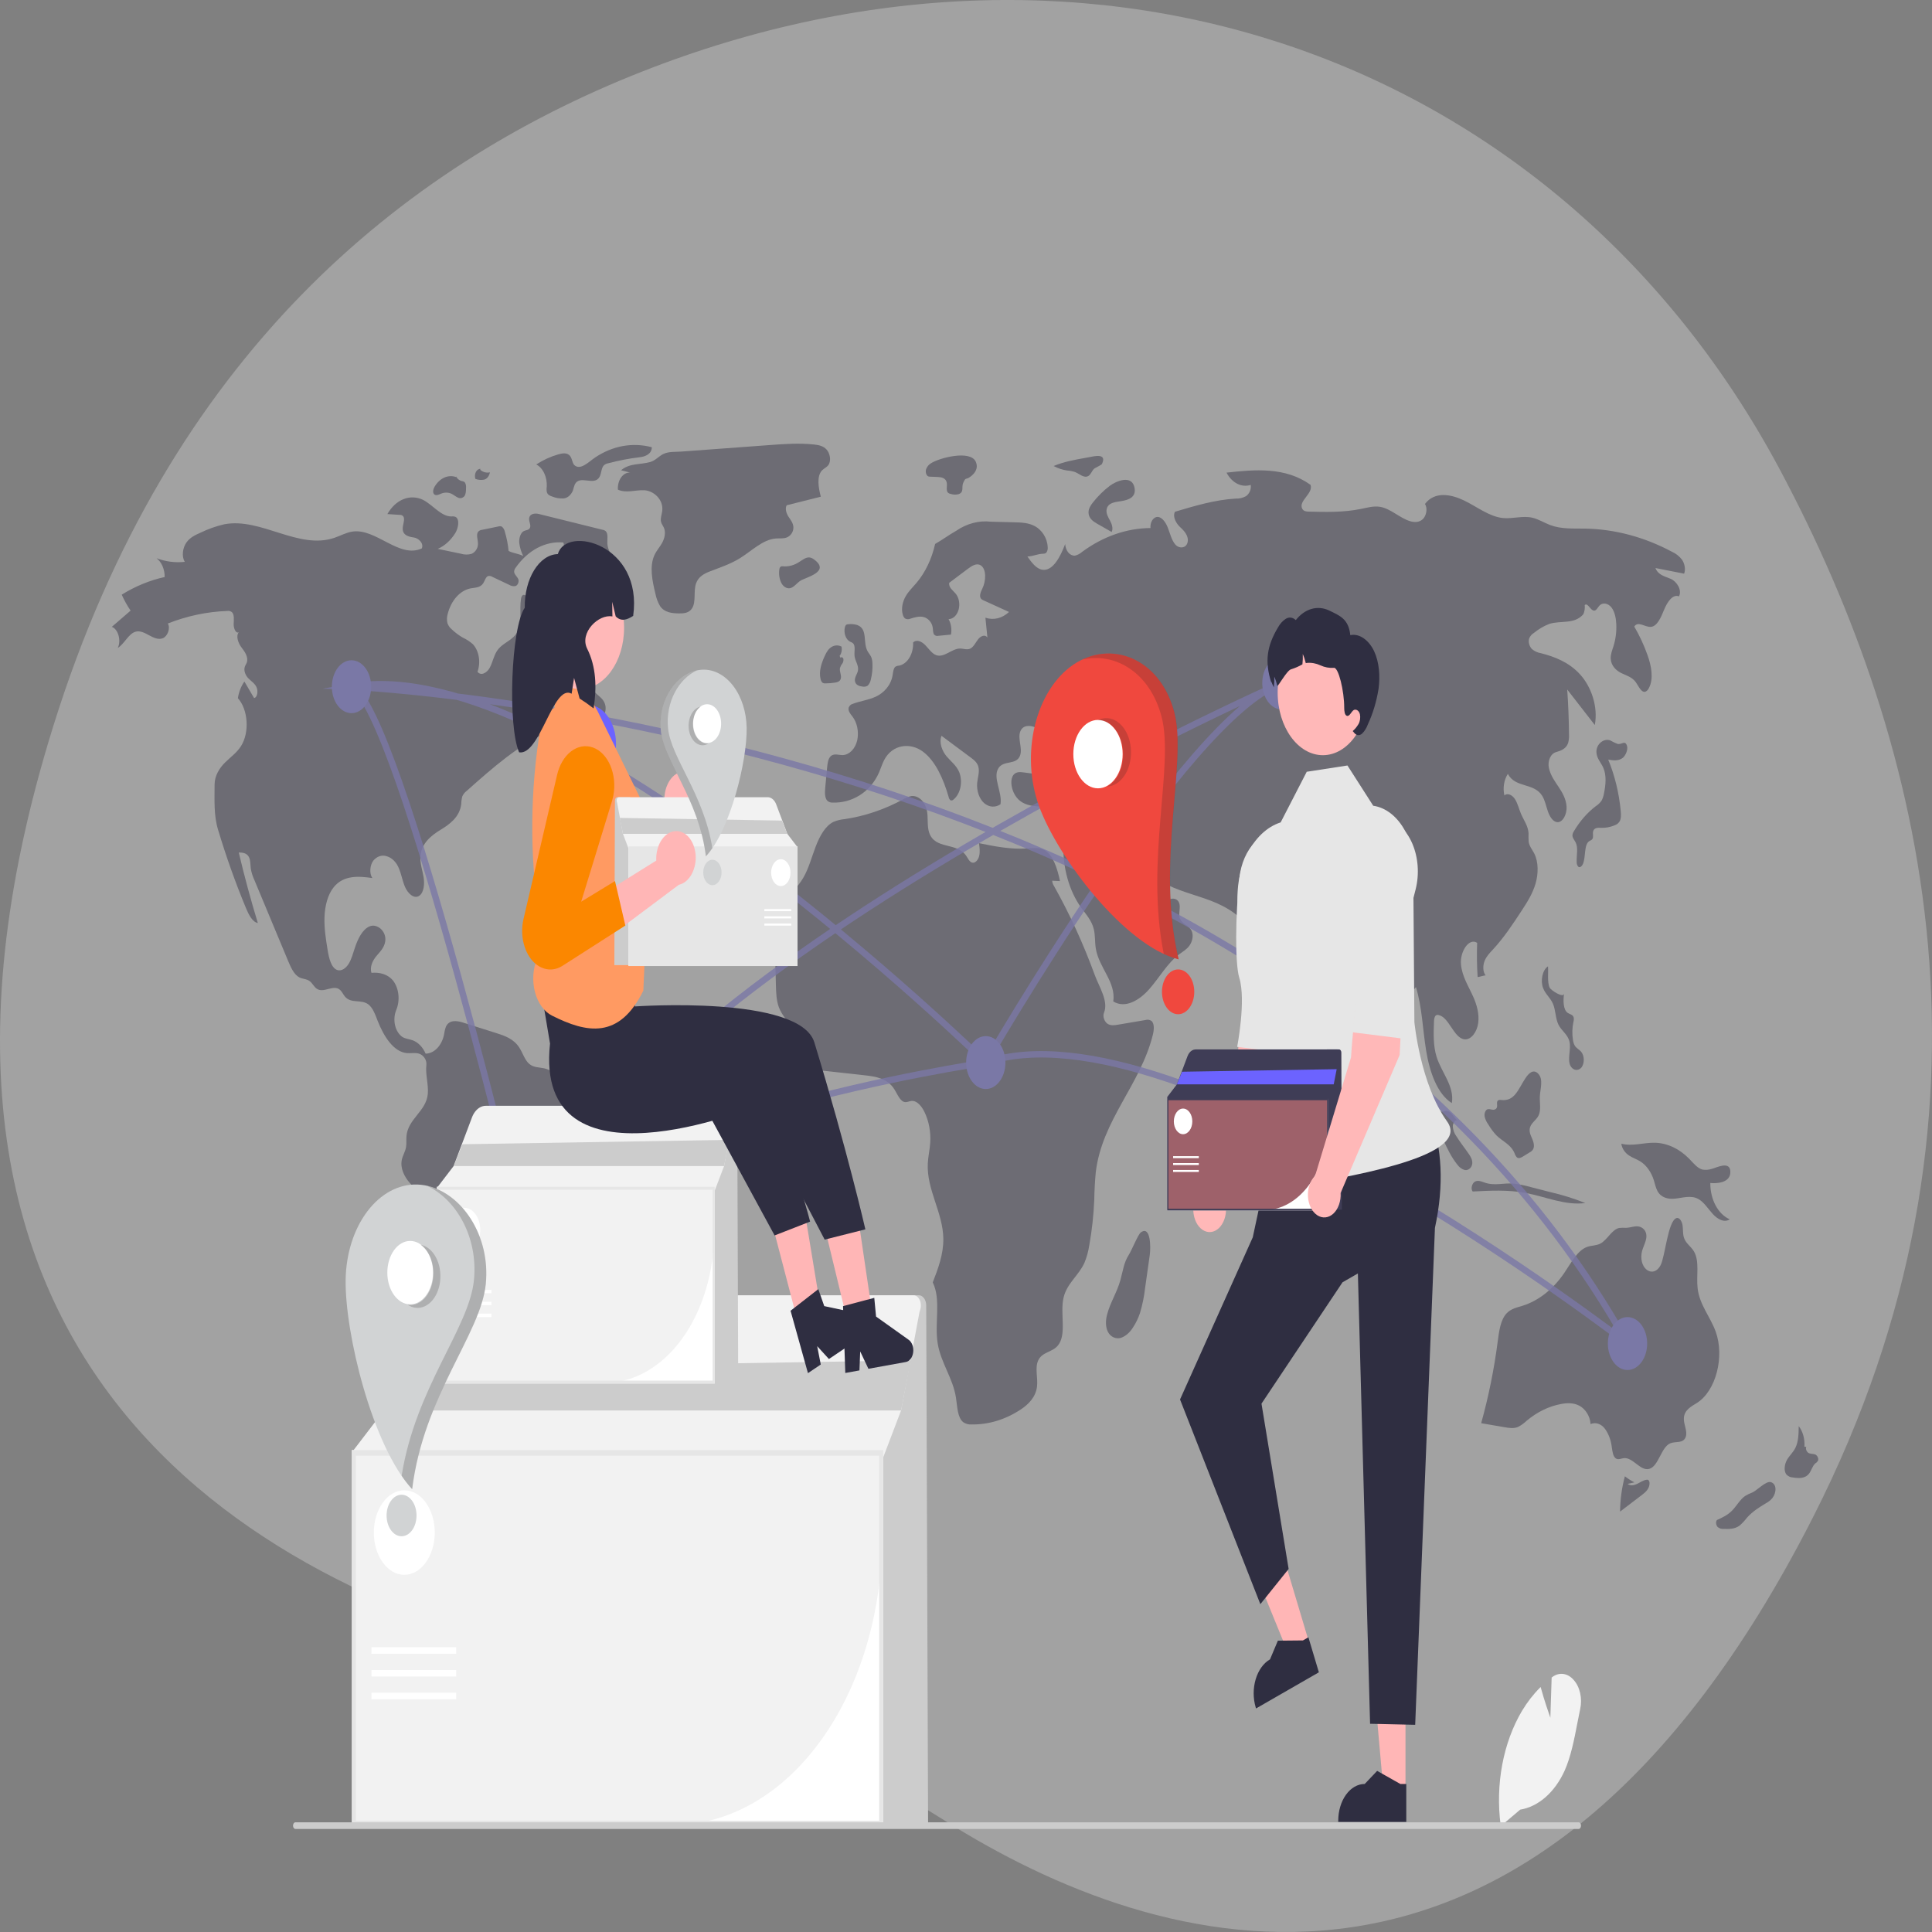 <svg width="600" height="600" viewBox="0 0 600 600" fill="none" xmlns="http://www.w3.org/2000/svg">
<rect x="0" y="0" width="600" height="600" fill="#808080" stroke="none"/>
<g opacity="0.3" clip-path="url(#clip0_89_2)">
<path d="M552.759 145.851C484.66 18.276 340.805 -33.474 199.328 22.262C124.533 51.728 52.417 110.768 16.678 225.087C-47.209 429.446 86.93 494.713 174.642 515.514C217.055 525.572 257.001 542.468 293.504 565.472C359.176 606.858 475.42 643.531 563.075 471.139C626.608 346.189 598.12 230.829 552.759 145.851Z" fill="#F2F2F2"/>
<path d="M157.945 171.092C157.755 169.064 157.37 167.079 156.799 165.185C156.727 164.826 156.599 164.493 156.425 164.204C156.251 163.916 156.035 163.68 155.79 163.51C155.461 163.396 155.118 163.39 154.788 163.495L149.644 164.555C149.213 164.581 148.801 164.797 148.47 165.169C147.8 166.117 148.46 167.645 148.439 168.953C148.416 170.425 147.445 171.619 146.392 172.015C145.317 172.307 144.208 172.289 143.139 171.96L135.946 170.456C138.064 169.545 139.95 167.851 141.387 165.567C142.334 164.057 142.837 161.239 141.469 160.524C141.063 160.374 140.639 160.328 140.22 160.389C136.961 160.423 134.397 156.76 131.346 155.218C129.394 154.294 127.274 154.225 125.291 155.021C123.307 155.817 121.562 157.437 120.304 159.649L124.135 159.898C124.496 159.871 124.853 160 125.156 160.264C125.996 161.193 124.952 162.977 125.07 164.432C125.224 166.321 127.087 166.725 128.492 166.916C129.897 167.107 131.679 168.644 131.003 170.313C123.942 173.587 116.757 163.912 109.342 165.103C107.465 165.405 105.693 166.397 103.86 167.021C92.666 170.834 81.094 160.661 69.659 162.816C67.117 163.399 64.619 164.286 62.194 165.466C60.637 166.154 59.014 166.898 57.883 168.493C56.752 170.089 56.322 172.817 57.393 174.486C54.441 174.813 51.468 174.433 48.614 173.362C49.386 173.94 50.028 174.786 50.473 175.813C50.918 176.84 51.149 178.009 51.143 179.198C46.533 180.21 42.045 182.052 37.799 184.675C38.592 186.449 39.517 188.109 40.561 189.628L34.725 194.676C36.696 195.345 37.716 198.965 36.569 201.226C38.614 200.001 39.881 196.833 42.067 196.191C43.5 195.77 44.957 196.559 46.316 197.3C47.675 198.041 49.168 198.76 50.575 198.204C51.981 197.647 53.019 195.192 52.125 193.628C58.137 191.266 64.351 189.959 70.612 189.739C71.095 189.658 71.585 189.783 72.012 190.097C72.827 190.858 72.612 192.502 72.569 193.836C72.525 195.171 73.297 196.924 74.183 196.323C73.141 197.539 74.031 199.829 75.031 201.108C76.031 202.387 77.236 204.152 76.624 205.816C76.464 206.251 76.193 206.598 76.039 207.036C75.586 208.33 76.306 209.838 77.156 210.697C78.005 211.556 79.046 212.156 79.636 213.346C80.226 214.535 79.958 216.617 78.903 216.783L75.903 211.656C74.878 213.087 74.176 214.879 73.877 216.826C77.058 220.326 77.536 227.452 74.873 231.664C73.512 233.816 71.577 235.124 69.888 236.803C68.199 238.482 66.636 240.872 66.64 243.699C66.648 248.582 66.351 253.119 67.71 257.646C70.217 265.994 73.111 274.122 76.375 281.981C77.232 284.045 78.34 286.307 80.076 286.663C77.882 279.471 75.906 272.167 74.15 264.751C75.294 264.757 76.616 264.879 77.286 266.127C77.842 267.16 77.722 268.565 77.895 269.819C78.114 271.034 78.48 272.192 78.978 273.247L89.457 298.377C90.326 300.46 91.322 302.697 92.983 303.54C94.044 304.08 95.272 303.978 96.249 304.755C97.015 305.363 97.531 306.444 98.312 307.017C100.519 308.638 103.589 305.529 105.652 307.465C106.242 308.018 106.617 308.897 107.16 309.531C109.066 311.752 112.191 310.266 114.39 311.923C115.808 312.991 116.543 315.127 117.299 317.063C119.193 321.911 122.257 326.661 126.316 327.047C127.591 327.168 128.893 326.843 130.139 327.224C131.386 327.606 132.612 329.07 132.412 330.77C132.069 333.683 133.139 336.874 132.851 339.798C132.328 345.125 126.716 347.466 126.234 352.8C126.128 353.968 126.293 355.174 126.087 356.317C125.834 357.718 125.052 358.859 124.774 360.251C124.248 362.89 125.652 365.517 127.195 367.292C128.738 369.068 130.579 370.599 131.422 373.084C132.314 375.711 131.876 378.774 132.166 381.636C132.799 387.884 136.807 392.515 140.932 395.502C142.189 396.411 143.538 397.292 144.352 398.871C145.413 400.931 145.308 403.647 145.662 406.108C146.531 412.137 150.3 417.104 150.407 423.244C150.483 427.607 148.682 431.566 147.605 435.683C146.596 439.628 146.231 443.819 146.535 447.971C146.839 452.123 147.804 456.138 149.365 459.743C150.17 461.573 151.133 463.298 151.703 465.283C152.719 468.823 152.389 472.848 153.326 476.428C154.565 481.162 157.97 485.071 157.644 490.071C159.189 494.391 162.602 496.515 166.034 497.801L172.185 500.106C173.363 500.547 174.593 500.992 175.793 500.672C176.992 500.353 178.136 499.012 178.105 497.367C175.089 496.451 171.976 495.477 169.49 493.003C167.003 490.529 165.3 486.122 166.244 482.158C166.681 480.32 167.612 478.197 166.727 476.678C166.22 475.809 165.294 475.582 164.722 474.788C163.831 473.551 164.137 471.472 164.778 469.979C165.419 468.487 166.345 467.153 166.603 465.465C166.734 464.521 166.647 463.545 166.354 462.669C166.06 461.793 165.575 461.059 164.964 460.565C166.104 459.985 167.141 459.089 168.008 457.935C168.808 456.704 169.178 454.806 168.549 453.407C170.419 453.727 172.627 453.883 173.854 451.957C174.835 450.419 174.767 448.12 174.38 446.161C173.993 444.203 173.338 442.3 173.318 440.274C177.632 440.549 181.956 440.352 186.246 439.684C185.626 436.871 184.216 434.494 182.315 433.056C184.259 432.614 186.029 429.482 186.643 426.961C187.257 424.439 187.1 421.693 186.721 419.09C186.575 418.419 186.555 417.711 186.663 417.028C186.881 416.089 187.566 415.516 188.2 415.026L197.845 407.568C198.421 407.18 198.943 406.662 199.388 406.036C200.398 404.438 200.249 402.025 199.731 400.046C199.214 398.066 198.385 396.204 198.186 394.123C197.59 387.898 202.539 383.431 204.21 377.572C204.865 375.272 204.999 372.772 205.126 370.315C205.262 367.676 205.272 364.61 203.767 362.91C202.324 361.279 200.07 361.643 198.56 360.127C197.176 358.736 196.698 356.036 195.186 354.913C193.813 353.893 192.091 354.542 190.563 354.062C187.874 353.218 186.182 349.045 183.435 348.659C181.886 348.441 180.132 349.461 178.862 348.246C177.743 347.175 177.698 345.023 177.485 343.198C177.111 340.36 176.101 337.744 174.59 335.703C173.079 333.662 171.139 332.294 169.033 331.782C167.435 331.437 165.696 331.568 164.337 330.386C162.96 329.189 162.329 326.948 161.248 325.291C159.506 322.619 156.761 321.67 154.191 320.856L143.734 317.547C141.878 316.959 139.485 316.648 138.489 318.837C138.194 319.67 137.985 320.554 137.869 321.464C137.495 323.11 136.744 324.553 135.723 325.588C134.702 326.623 133.463 327.195 132.186 327.223C131.309 325.21 129.889 323.731 128.223 323.094C127.162 322.697 126.027 322.652 125.016 322.067C124.465 321.705 123.975 321.196 123.576 320.57C123.176 319.944 122.876 319.215 122.693 318.428C122.51 317.641 122.448 316.811 122.512 315.991C122.575 315.17 122.762 314.375 123.062 313.655C123.665 312.21 123.897 310.538 123.724 308.898C123.551 307.257 122.982 305.738 122.104 304.576C120.325 302.427 117.753 301.908 115.369 302.123C114.744 300.288 115.788 298.219 116.914 296.885C118.039 295.552 119.405 294.242 119.65 292.251C120.036 289.119 117.068 286.741 114.814 287.675C112.561 288.608 111.122 291.555 110.172 294.46C109.626 296.126 109.162 297.881 108.302 299.287C107.441 300.692 106.056 301.698 104.745 301.247C102.889 300.609 102.173 297.641 101.762 295.122C101.211 291.744 100.657 288.318 100.772 284.862C100.888 281.406 101.753 277.858 103.646 275.518C106.731 271.706 111.462 272.08 115.625 272.688C114.642 271.196 114.885 268.682 115.937 267.278C116.493 266.613 117.16 266.141 117.882 265.903C118.603 265.664 119.357 265.666 120.078 265.908C121.333 266.26 122.463 267.169 123.286 268.49C124.469 270.432 124.806 273.054 125.7 275.258C126.594 277.462 128.605 279.341 130.25 278.159C131.672 277.138 131.897 274.484 131.543 272.368C131.19 270.252 130.438 268.194 130.567 266.032C130.811 261.906 133.988 259.423 136.791 257.724C139.594 256.025 142.804 253.74 143.248 249.644C143.264 248.842 143.376 248.049 143.581 247.296C143.892 246.631 144.324 246.084 144.836 245.707C153.018 238.428 161.335 231.06 170.686 227.083C171.173 226.876 171.23 227.106 171.726 226.944C172.42 226.404 171.96 224.91 171.294 224.308C170.629 223.707 169.74 223.245 169.571 222.191C169.447 221.415 169.786 220.654 169.875 219.87C170.091 217.943 168.379 216.163 167.049 216.934C166.298 215.595 167.784 214.038 168.986 213.593C172.595 212.256 176.299 211.441 180.037 211.163C180.468 211.07 180.91 211.172 181.294 211.451C181.922 212.036 181.842 213.379 181.397 214.214C180.952 215.05 180.26 215.574 179.705 216.281C179.1 217.076 178.668 218.079 178.457 219.181C178.245 220.283 178.263 221.442 178.508 222.532C180.459 223.868 182.58 225.243 184.741 224.773C186.902 224.302 188.82 221.034 187.804 218.423C186.858 215.992 184.017 215.444 183.529 212.78C182.957 209.66 186.237 206.886 185.498 203.831C185.174 202.492 184.183 201.705 183.423 200.739C182.526 199.554 181.915 198.031 181.671 196.371C181.428 194.711 181.563 192.99 182.059 191.435C180.821 191.728 179.549 191.618 178.349 191.112C177.149 190.607 176.057 189.721 175.164 188.53C173.514 186.289 172.198 182.754 169.856 182.854C167.707 182.946 165.856 186.322 163.846 185.292C163.352 185.039 162.83 184.523 162.351 184.825C162.194 184.963 162.062 185.146 161.966 185.362C161.869 185.578 161.81 185.82 161.794 186.071C161.283 189.359 162.161 193.104 160.831 195.945C159.382 199.036 156.033 199.464 154.277 202.252C153.324 203.765 152.955 205.804 152.079 207.399C151.203 208.994 149.343 210.009 148.292 208.619C148.809 207.189 148.95 205.565 148.692 204.013C148.435 202.461 147.794 201.073 146.874 200.075C145.898 199.218 144.846 198.529 143.743 198.024C142.51 197.321 141.337 196.441 140.244 195.399C139.697 194.955 139.252 194.314 138.96 193.549C138.728 192.591 138.76 191.553 139.048 190.623C139.581 188.566 140.521 186.743 141.767 185.353C143.014 183.962 144.518 183.056 146.119 182.733C147.519 182.476 149.148 182.567 150.074 181.131C150.564 180.371 150.821 179.222 151.533 178.914C151.988 178.791 152.46 178.869 152.88 179.137L158.104 181.613C158.687 181.967 159.329 182.11 159.965 182.027C160.281 181.97 160.569 181.754 160.771 181.423C160.974 181.092 161.076 180.67 161.056 180.242C160.89 179.074 159.554 178.514 159.676 177.335C159.744 176.954 159.896 176.609 160.113 176.346C161.999 173.644 164.305 171.537 166.866 170.176C169.427 168.814 172.18 168.232 174.928 168.47C175.587 169.928 174.544 171.655 173.676 172.899C172.809 174.144 172.111 176.368 173.161 177.326C173.591 177.621 174.069 177.766 174.552 177.748C175.838 177.982 177.088 178.493 178.254 179.26C180.06 180.317 181.831 181.475 183.567 182.731C183.413 181.19 183.267 179.567 183.701 178.126C184.135 176.685 185.368 175.555 186.445 176.116C187.483 176.657 188.015 178.507 189.121 178.677C190.596 178.903 191.178 175.969 190.562 174.151C189.946 172.332 188.726 170.809 188.624 168.815C188.555 167.47 188.936 165.801 188.137 164.987C187.853 164.742 187.531 164.59 187.196 164.542L167.265 159.605C166.082 159.312 164.372 159.536 164.319 161.155C164.29 162.058 164.889 162.952 164.624 163.783C164.341 164.669 163.41 164.588 162.732 164.902C161.68 165.388 161.152 167.07 161.253 168.561C161.438 170.043 161.864 171.452 162.501 172.686C161.205 171.956 159.242 171.822 157.945 171.092Z" fill="#3F3D56"/>
<path d="M142.043 148.315C140.786 147.755 139.431 147.729 138.163 148.24C136.895 148.752 135.774 149.776 134.953 151.173C134.625 151.755 134.349 152.557 134.624 153.187C135.018 154.09 136.022 153.733 136.761 153.41C137.849 152.887 139.033 152.849 140.138 153.302C140.832 153.623 141.454 154.19 142.152 154.499C142.492 154.691 142.864 154.754 143.228 154.682C143.592 154.611 143.935 154.407 144.22 154.093C144.699 153.435 144.729 152.413 144.73 151.492C144.763 151.184 144.745 150.869 144.676 150.572C144.608 150.274 144.491 150.001 144.334 149.773C144.055 149.555 143.741 149.43 143.418 149.408C142.696 149.228 142.044 148.715 141.573 147.956" fill="#3F3D56"/>
<path d="M149.229 145.621C148.948 145.601 148.667 145.678 148.415 145.845C148.162 146.013 147.946 146.265 147.786 146.578C147.627 146.89 147.53 147.253 147.505 147.63C147.479 148.008 147.527 148.388 147.642 148.734C148.506 149.051 149.408 149.13 150.296 148.967C150.738 148.875 151.15 148.608 151.48 148.2C151.81 147.793 152.043 147.263 152.15 146.678C151.106 146.934 150.028 146.657 149.127 145.901" fill="#3F3D56"/>
<path d="M173.341 141.122C170.99 141.795 168.706 142.84 166.537 144.234C167.56 144.763 168.429 145.72 169.017 146.965C169.604 148.209 169.88 149.675 169.802 151.146C169.71 151.711 169.721 152.297 169.833 152.855C170.083 153.671 170.807 153.977 171.443 154.186C172.587 154.654 173.781 154.86 174.976 154.793C175.573 154.751 176.154 154.509 176.664 154.089C177.175 153.669 177.599 153.084 177.9 152.387C178.073 151.726 178.276 151.08 178.508 150.452C180.034 147.324 184.566 151.107 186.205 148.083C186.782 147.018 186.729 145.415 187.481 144.571C187.87 144.203 188.321 143.971 188.794 143.896C192.088 143.015 195.416 142.377 198.762 141.985C200.348 141.799 202.414 141.033 202.428 138.89C196.456 137.311 190.263 138.433 184.814 142.08C182.85 143.404 180.253 146.189 178.362 144.434C177.654 143.777 177.689 142.007 176.714 141.268C175.718 140.513 174.399 140.82 173.341 141.122Z" fill="#3F3D56"/>
<path d="M192.871 146.039L195.674 146.764C195.158 146.734 194.643 146.851 194.164 147.11C193.684 147.368 193.251 147.761 192.893 148.263C192.536 148.764 192.261 149.363 192.089 150.018C191.917 150.674 191.85 151.371 191.894 152.064C194.519 153.245 197.381 152.096 200.147 152.253C202.912 152.41 206.13 155.069 205.658 158.741C205.515 159.851 205.038 160.961 205.286 162.037C205.46 162.791 205.954 163.326 206.233 164.021C206.814 165.469 206.349 167.3 205.616 168.616C204.882 169.932 203.895 170.982 203.251 172.38C201.649 175.859 202.559 180.355 203.514 184.241C203.79 185.709 204.299 187.079 205.007 188.256C206.421 190.28 208.725 190.456 210.789 190.497C212.291 190.527 214.012 190.427 214.962 188.86C216.202 186.815 215.334 183.623 216.151 181.223C216.892 179.042 218.782 178.107 220.493 177.444C223.629 176.228 226.824 175.195 229.789 173.36C233.47 171.08 236.91 167.528 240.956 167.234C242.091 167.152 243.255 167.332 244.348 166.914C245.441 166.495 246.48 165.222 246.397 163.696C246.326 162.392 245.507 161.434 244.866 160.451C244.226 159.468 243.723 157.957 244.312 156.916L254.917 154.25C254.165 151.492 253.579 147.859 255.307 146.064C255.93 145.416 256.765 145.157 257.295 144.374C258.2 143.04 257.745 140.741 256.701 139.606C255.657 138.471 254.245 138.207 252.908 138.057C248.258 137.538 243.581 137.881 238.922 138.225C229.814 138.897 220.707 139.569 211.599 140.241C209.766 140.376 207.649 140.17 205.968 141.012C204.544 141.725 203.532 143.033 201.904 143.493C198.898 144.342 195.591 143.768 192.871 146.039Z" fill="#3F3D56"/>
<path d="M243.092 175.871C242.807 175.81 242.515 175.899 242.276 176.12C242.119 176.353 242.025 176.652 242.011 176.967C241.83 178.356 242.045 179.786 242.614 180.971C242.904 181.552 243.304 182.018 243.773 182.321C244.242 182.623 244.762 182.751 245.28 182.692C246.543 182.475 247.473 181.025 248.633 180.318C250.422 179.228 258.018 177.53 252.763 173.708C250.953 172.391 249.782 173.554 248.355 174.421C246.731 175.54 244.912 176.041 243.092 175.871Z" fill="#3F3D56"/>
<path d="M289.114 143.882C288.501 144.219 287.988 144.821 287.655 145.592C287.501 145.984 287.466 146.44 287.555 146.867C287.645 147.293 287.852 147.656 288.135 147.882C288.365 147.994 288.608 148.046 288.851 148.035L291.346 148.135C292.406 148.178 293.73 148.482 294.014 149.857C294.226 150.878 293.752 152.189 294.324 152.919C294.569 153.175 294.863 153.329 295.172 153.365C295.994 153.649 296.852 153.686 297.686 153.474C299.501 152.818 298.547 151.327 299.119 149.999C299.994 147.967 299.842 149.197 301.383 148.032C302.522 147.172 303.993 145.612 303.043 143.42C301.39 139.608 291.552 142.244 289.114 143.882Z" fill="#3F3D56"/>
<path d="M338.354 141.965L336.905 142.226C333.638 142.813 330.353 143.405 327.207 144.725C328.569 145.45 329.998 145.922 331.454 146.128C332.256 146.181 333.052 146.334 333.833 146.584C335.223 147.141 336.623 148.579 337.966 147.842C338.798 147.385 339.07 146.218 339.759 145.6C340.236 145.173 342.041 144.482 342.243 144.051C343.875 140.567 339.608 141.74 338.354 141.965Z" fill="#3F3D56"/>
<path d="M344.715 150.829C342.78 152.285 340.984 154.055 339.369 156.099C338.688 156.961 337.993 158.032 338.055 159.287C338.137 160.955 339.456 161.922 340.6 162.574L345.231 165.213C345.792 164.147 345.278 162.676 344.698 161.628C344.117 160.581 343.427 159.369 343.683 158.108C343.976 156.669 345.279 156.179 346.372 155.931C348.152 155.528 352.954 155.56 352.377 151.698C351.697 147.147 346.501 149.484 344.715 150.829Z" fill="#3F3D56"/>
<path d="M343.784 408.36C343.343 410.078 343.301 412.102 344.063 413.602C344.919 415.286 346.632 415.913 348.113 415.486C349.589 414.958 350.904 413.819 351.873 412.231C352.76 410.901 353.49 409.395 354.036 407.766C354.799 405.228 355.337 402.578 355.639 399.87L357.077 389.707C357.398 387.435 357.386 380.472 354.285 382.74C353.438 383.36 351.476 388.254 350.589 389.642C348.989 392.143 348.777 394.57 347.934 397.6C346.879 401.395 344.759 404.558 343.784 408.36Z" fill="#3F3D56"/>
<path d="M507.567 460.368C506.553 459.835 505.568 459.204 504.621 458.48C503.671 461.995 503.166 465.7 503.127 469.44L510.07 464.15C511.115 463.355 512.299 462.249 512.276 460.634C512.286 460.434 512.255 460.235 512.187 460.057C512.12 459.879 512.018 459.729 511.892 459.622C511.738 459.539 511.57 459.512 511.405 459.545C510.376 459.661 509.437 460.343 508.466 460.817C507.495 461.291 506.359 461.542 505.468 460.838" fill="#3F3D56"/>
<path d="M544.194 463.509C543.432 463.788 542.688 464.148 541.968 464.584C540.374 465.676 539.29 467.749 537.857 469.186C536.485 470.562 534.833 471.317 533.211 472.052C532.734 472.619 532.953 473.762 533.471 474.261C534.028 474.687 534.666 474.881 535.305 474.816C536.99 474.866 538.764 474.888 540.24 473.793C541.071 473.067 541.849 472.235 542.563 471.31C544.288 469.372 546.36 468.094 548.411 466.858C549.157 466.479 549.848 465.923 550.449 465.217C551.738 463.508 551.828 460.871 549.97 460.29C548.469 459.819 545.624 462.886 544.194 463.509Z" fill="#3F3D56"/>
<path d="M560.378 449.277C560.462 448.1 560.346 446.914 560.039 445.807C559.732 444.701 559.242 443.702 558.606 442.887C558.587 445.241 558.534 447.747 557.551 449.693C556.851 451.08 555.752 452.016 554.985 453.337C554.218 454.658 553.877 456.751 554.777 457.91C555.352 458.499 556.053 458.824 556.776 458.837C558.568 459.121 560.642 459.279 561.899 457.536C562.585 456.585 562.918 455.176 563.755 454.477C564.067 454.301 564.345 454.033 564.569 453.692C564.915 452.953 564.366 451.979 563.748 451.712C563.13 451.446 562.449 451.571 561.828 451.318C561.208 451.065 560.638 450.125 560.956 449.364" fill="#3F3D56"/>
<path d="M531.615 363.002C530.675 363.309 529.701 363.387 528.741 363.23C527.146 362.835 525.904 361.216 524.616 359.889C521.555 356.751 517.833 355 513.986 354.889C510.487 354.8 506.955 356.077 503.518 355.186C503.742 356.867 504.811 358.129 505.951 358.878C507.092 359.628 508.35 360.005 509.496 360.739C511.331 361.927 512.786 363.965 513.595 366.481C513.964 367.641 514.197 368.903 514.756 369.915C515.898 371.985 518.064 372.439 519.975 372.27C522.467 372.05 525.07 371.085 527.388 372.335C529.162 373.291 530.431 375.381 531.912 377.005C533.393 378.63 535.479 379.836 537.179 378.664C535.413 377.894 533.875 376.384 532.792 374.355C531.708 372.326 531.134 369.884 531.154 367.385C532.822 367.591 537.626 367.511 537.367 363.696C537.148 360.463 533.047 362.653 531.615 363.002Z" fill="#3F3D56"/>
<path d="M509.798 389.307C510.095 387.12 511.714 385.19 511.21 383.073C510.861 381.61 509.6 380.887 508.459 380.851C507.318 380.815 506.196 381.273 505.055 381.316C504.312 381.263 503.568 381.277 502.826 381.359C500.561 381.86 499.165 385.057 497.03 386.193C495.732 386.884 494.273 386.752 492.923 387.23C489.858 388.315 487.919 392.213 485.777 395.357C482.315 400.413 477.806 403.954 472.833 405.52C471.09 406.063 469.217 406.41 467.832 407.934C465.998 409.951 465.546 413.41 465.138 416.551C464.011 425.226 462.288 433.741 459.991 441.987L467.268 443.238C468.652 443.476 470.085 443.709 471.419 443.157C472.387 442.665 473.305 442.007 474.148 441.199C477.389 438.49 481.017 436.728 484.796 436.025C486.701 435.673 488.699 435.609 490.488 436.562C492.276 437.516 493.81 439.678 493.96 442.26C494.733 441.936 495.558 441.901 496.345 442.159C497.132 442.416 497.852 442.957 498.428 443.723C499.568 445.286 500.314 447.291 500.562 449.456C500.753 450.796 500.945 452.402 501.869 452.965C502.623 453.423 503.487 452.929 504.312 452.84C507.109 452.539 509.431 456.931 512.181 456.175C515.13 455.364 515.854 449.417 518.731 448.226C520.384 447.542 522.702 448.374 523.493 446.305C524.191 444.481 522.799 442.376 522.943 440.333C523.119 437.819 525.323 436.751 527.021 435.678C532.878 431.979 535.657 421.368 532.819 413.542C531.137 408.905 527.829 405.255 527.218 400.161C526.748 396.242 527.896 391.672 526.04 388.587C525.095 387.017 523.497 386.151 522.935 384.279C522.581 383.1 522.723 381.763 522.533 380.518C522.343 379.272 521.536 377.97 520.623 378.293C517.971 379.23 517.125 390.255 515.706 392.934C513.548 397.006 509.119 394.324 509.798 389.307Z" fill="#3F3D56"/>
<path d="M460.796 367.167C459.89 366.825 458.901 366.489 458.032 366.977C457.164 367.466 456.657 369.182 457.354 370.033C462.805 369.747 468.289 369.464 473.693 370.46C479.919 371.608 486.081 374.452 492.335 373.615C488.763 372.197 485.131 371.062 481.46 370.218L475.338 368.644C473.695 368.18 472.036 367.835 470.366 367.609C466.873 367.221 464.23 368.464 460.796 367.167Z" fill="#3F3D56"/>
<path d="M466.253 341.611C465.8 341.56 465.24 341.517 465.006 342.04C464.782 342.541 465.038 343.202 464.918 343.763C464.753 344.53 464.008 344.726 463.42 344.621C462.833 344.517 462.197 344.267 461.677 344.648C461.412 344.891 461.214 345.243 461.111 345.65C461.008 346.057 461.006 346.499 461.105 346.908C461.318 347.721 461.662 348.459 462.113 349.071C462.883 350.377 463.76 351.562 464.728 352.602C466.601 354.464 469.139 355.361 470.319 358.063C470.485 358.587 470.741 359.05 471.066 359.416C471.632 359.899 472.371 359.532 472.98 359.156L475.118 357.841C475.503 357.655 475.847 357.34 476.117 356.926C476.606 356.034 476.306 354.766 475.896 353.805C475.486 352.844 474.961 351.849 475.049 350.747C475.206 348.783 477.082 348.031 477.854 346.35C478.632 344.656 478.125 342.473 478.215 340.485C478.32 338.16 479.405 335.135 477.659 333.398C476.175 331.922 474.757 333.286 473.692 334.916C471.445 338.353 470.383 342.076 466.253 341.611Z" fill="#3F3D56"/>
<path d="M479.229 306.872C479.958 308.753 481.48 309.875 482.276 311.707C483.138 313.693 483.04 316.259 483.976 318.184C484.936 320.159 486.868 321.207 487.407 323.453C487.994 325.905 486.661 328.886 487.724 331.028C487.922 331.379 488.172 331.67 488.458 331.883C488.745 332.096 489.061 332.227 489.386 332.267C489.712 332.308 490.04 332.256 490.351 332.117C490.661 331.977 490.946 331.753 491.189 331.457C491.637 330.8 491.877 329.933 491.857 329.041C491.838 328.15 491.56 327.303 491.084 326.683C490.454 325.91 489.55 325.577 489.025 324.674C488.751 324.153 488.569 323.555 488.491 322.926C488.205 321.11 488.251 319.228 488.625 317.441C488.766 316.988 488.801 316.488 488.728 316.007C488.491 315.081 487.56 315.015 486.906 314.585C485.422 313.61 485.458 310.789 485.717 308.593C485.544 310.055 481.675 307.568 481.27 306.74C480.465 305.094 480.903 301.92 480.744 300.102C479.006 301.229 478.336 304.571 479.229 306.872Z" fill="#3F3D56"/>
<path d="M440.25 335.816C439.536 334.74 438.46 333.614 437.503 334.263C436.772 334.758 436.571 336.119 436.858 337.15C437.206 338.152 437.743 339.014 438.415 339.651C440.411 341.866 442.559 343.865 444.3 346.44C447.414 351.049 449.065 357.267 452.452 361.512C453.133 362.497 454.035 363.153 455.019 363.383C456.006 363.506 457.114 362.656 457.228 361.33C457.321 360.238 456.756 359.261 456.203 358.451C454.887 356.524 453.447 354.751 452.204 352.737C451.631 351.964 451.27 350.95 451.182 349.863C451.176 348.779 451.91 347.644 452.69 347.913C451.742 347.586 451.038 345.458 449.645 345.058C448.481 344.724 448.2 345.694 446.814 344.894C444.173 343.368 442.1 338.604 440.25 335.816Z" fill="#3F3D56"/>
<path d="M502.326 231.022C501.568 230.719 500.823 230.36 500.094 229.949C498.133 229.156 495.537 231.097 495.799 233.832C495.972 235.648 497.228 236.873 497.922 238.449C498.951 240.787 498.677 243.751 498.136 246.368C498.003 247.179 497.751 247.945 497.394 248.621C496.895 249.336 496.298 249.914 495.636 250.324C492.987 252.323 490.651 254.995 488.757 258.191C488.551 258.487 488.408 258.851 488.342 259.246C488.248 260.169 488.937 260.842 489.327 261.612C490.193 263.322 489.567 265.624 489.653 267.691C489.64 267.983 489.682 268.275 489.776 268.539C489.87 268.803 490.013 269.03 490.191 269.199C490.713 269.556 491.331 268.949 491.614 268.26C492.552 265.97 491.845 262.296 493.606 261.192C493.939 260.983 494.343 260.895 494.565 260.501C494.918 259.876 494.578 258.951 494.756 258.204C495.024 257.083 496.164 257.032 497.038 257.082C498.544 257.167 500.05 256.897 501.487 256.285C502.051 256.104 502.563 255.705 502.96 255.137C503.486 254.252 503.439 252.995 503.334 251.87C502.807 246.265 501.488 240.847 499.449 235.909C500.995 236.175 502.678 236.405 504.013 235.32C504.76 234.713 505.656 232.895 505.286 231.658C504.7 229.703 503.641 231.349 502.326 231.022Z" fill="#3F3D56"/>
<path d="M304.036 261.851C304.221 263.187 304.403 264.595 304.078 265.882C303.753 267.169 302.729 268.244 301.763 267.85C301.013 267.544 300.579 266.529 300.047 265.755C297.085 261.45 290.403 263.942 288.573 258.617C287.826 256.443 288.334 253.839 287.824 251.545C287.503 250.219 286.864 249.074 286.007 248.29C285.15 247.506 284.124 247.128 283.09 247.214C282.146 247.398 281.228 247.767 280.365 248.309C274.58 251.428 268.507 253.473 262.312 254.388C261.135 254.484 259.971 254.77 258.844 255.238C256.3 256.479 254.562 259.654 253.325 262.893C252.089 266.132 251.176 269.639 249.517 272.517C247.775 275.542 245.333 277.66 243.055 279.951C242.177 280.713 241.447 281.744 240.923 282.959C240.429 284.324 240.457 285.912 240.495 287.429L240.961 305.858C241.021 308.228 241.096 310.683 241.884 312.804C242.868 315.453 244.812 317.188 246.161 319.528C247.537 321.933 248.254 324.904 248.19 327.938C248.161 329.158 248.071 330.601 248.777 331.368C249.206 331.742 249.709 331.937 250.22 331.926L268.737 333.967C271.994 334.326 275.604 334.916 277.731 338.257C278.734 339.833 279.541 342.101 281.078 342.27C281.737 342.342 282.379 341.978 283.038 341.908C284.702 341.73 286.164 343.431 287.087 345.303C288.483 348.158 289.117 351.566 288.884 354.97C288.733 357.106 288.241 359.183 288.135 361.324C287.731 369.472 292.861 376.55 292.961 384.715C293.019 389.517 291.326 394.004 289.675 398.262C292.34 403.696 290.158 410.933 291.219 417.286C292.225 423.313 295.958 428.032 296.888 434.081C297.314 436.851 297.339 440.259 299.153 441.685C299.949 442.207 300.831 442.445 301.715 442.376C307.047 442.461 312.318 440.845 317.097 437.661C319.34 436.163 321.665 433.926 322.057 430.596C322.373 427.911 321.361 424.908 322.39 422.569C323.604 419.812 326.711 420.031 328.496 417.911C331.392 414.473 329.134 407.916 330.307 402.964C331.362 398.512 334.992 396.147 336.792 392.152C337.5 390.434 338.008 388.58 338.299 386.654C339.123 382.052 339.636 377.358 339.832 372.631C339.88 369.759 340.037 366.892 340.303 364.042C342.243 347.814 354.16 336.948 358.029 321.358C358.398 319.869 358.572 317.886 357.588 317.044C357.005 316.669 356.343 316.576 355.715 316.78L347.179 318.229C346.118 318.409 344.995 318.577 344.021 317.984C343.047 317.391 342.35 315.733 342.866 314.474C344.316 310.938 341.334 306.471 340.009 302.848C336.441 293.092 332.192 283.815 327.319 275.142C327.007 274.696 326.812 274.125 326.763 273.516L329.185 273.624C328.367 269.674 327.018 265.351 324.167 263.906C322.561 263.092 320.782 263.373 319.068 263.499C314.158 263.86 308.895 262.862 304.036 261.851Z" fill="#3F3D56"/>
<path d="M319.072 172.827C320.356 174.663 321.796 176.61 323.655 176.931C326.938 177.496 329.298 172.926 330.801 168.956C330.857 169.968 331.203 170.911 331.767 171.584C332.331 172.257 333.068 172.608 333.821 172.561C334.632 172.377 335.405 171.97 336.093 171.365C342.598 166.579 349.884 164.044 357.296 163.986C357.225 163.23 357.364 162.465 357.687 161.84C358.01 161.214 358.494 160.771 359.045 160.597C360.552 160.195 361.909 161.949 362.636 163.771C363.363 165.593 363.817 167.705 364.972 169.069C366.127 170.433 368.363 170.374 368.819 168.399C369.257 166.503 367.79 164.885 366.571 163.768C365.352 162.65 364.067 160.58 364.888 158.931C371.116 157.075 377.382 155.212 383.755 154.843C384.84 154.894 385.922 154.643 386.931 154.106C387.903 153.464 388.676 152.007 388.414 150.592C387.024 151.032 385.567 150.905 384.23 150.226C382.894 149.547 381.737 148.348 380.909 146.781C389.752 145.799 399.157 144.961 406.994 150.563C407.935 153.281 403.141 155.542 404.424 157.994C404.833 158.775 405.652 158.867 406.363 158.885C411.809 159.021 417.286 159.154 422.67 158.048C424.638 157.643 426.626 157.072 428.601 157.4C431.892 157.946 434.706 160.902 437.943 161.866C439.261 162.258 440.738 162.271 441.849 161.24C442.96 160.208 443.437 157.859 442.527 156.517C445.575 152.496 450.633 153.493 454.655 155.418C458.676 157.343 462.485 160.448 466.741 160.878C469.793 161.185 472.887 160.08 475.903 160.783C477.798 161.224 479.561 162.359 481.413 163.056C484.916 164.375 488.622 164.097 492.259 164.16C501.539 164.328 510.717 166.784 519.34 171.405C520.461 171.896 521.489 172.714 522.35 173.799C523.153 174.956 523.562 176.753 523.023 178.159L514.112 176.407C514.952 178.632 517.124 179.011 518.888 179.778C520.651 180.546 522.48 183.168 521.42 185.215C519.509 184.396 517.777 186.968 516.812 189.335C515.847 191.702 514.67 194.536 512.667 194.68C510.874 194.809 508.705 192.754 507.536 194.589C509.151 197.332 510.534 200.308 511.659 203.463C512.814 206.702 513.637 210.784 512.076 213.698C511.83 214.218 511.458 214.607 511.022 214.798C509.748 215.232 508.919 213.133 508.005 211.86C506.853 210.257 505.111 209.802 503.551 209.05C501.991 208.298 500.347 206.819 500.225 204.594C500.149 203.21 500.692 201.923 501.092 200.644C501.764 198.487 502.058 196.151 501.951 193.817C501.863 191.94 501.472 189.986 500.471 188.674C499.469 187.362 497.739 186.946 496.664 188.148C496.162 188.708 495.76 189.605 495.109 189.639C493.957 189.698 493.073 186.996 492.147 187.918C492.255 188.901 492.104 189.904 491.719 190.752C488.955 193.989 484.708 192.619 481.145 193.763C479.45 194.415 477.828 195.369 476.32 196.599C475.757 196.924 475.277 197.466 474.942 198.157C474.497 199.321 474.987 200.811 475.771 201.585C476.603 202.272 477.537 202.701 478.507 202.842C482.851 203.95 487.259 205.665 490.689 209.422C494.119 213.178 496.368 219.388 495.283 225.159L486.715 214.138C487.041 218.765 487.225 223.406 487.269 228.059C487.325 228.967 487.232 229.881 486.998 230.736C486.387 232.552 484.732 233.164 483.281 233.564C482.878 233.668 482.495 233.885 482.158 234.201C481.821 234.517 481.538 234.926 481.327 235.401C481.116 235.875 480.982 236.404 480.933 236.953C480.885 237.502 480.923 238.058 481.046 238.586C481.562 240.848 482.847 242.611 484.023 244.368C485.2 246.125 486.358 248.122 486.512 250.478C486.666 252.835 485.345 255.491 483.592 255.327C482.263 255.203 481.278 253.601 480.711 251.978C480.144 250.356 479.807 248.548 478.955 247.169C476.377 242.995 470.587 244.783 468.278 240.334C467.69 241.233 467.281 242.319 467.092 243.49C466.903 244.661 466.94 245.878 467.198 247.025C468.272 246.119 469.743 246.96 470.55 248.276C471.357 249.592 471.738 251.278 472.372 252.756C473.227 254.75 474.589 256.517 474.708 258.814C474.676 259.683 474.687 260.553 474.741 261.42C474.953 262.811 475.826 263.811 476.432 264.974C477.842 267.681 477.772 271.399 476.864 274.47C475.955 277.541 474.323 280.107 472.706 282.596C469.882 286.941 467.001 291.261 463.653 294.87C462.697 295.9 461.678 296.912 461.083 298.352C460.488 299.792 460.457 301.813 461.372 302.908C460.718 302.952 459.544 303.385 458.89 303.429C458.66 299.896 458.61 296.346 458.741 292.804C456.159 291.135 453.379 295.604 453.712 299.433C454.046 303.263 456.103 306.336 457.568 309.649C458.639 312.071 459.435 314.896 459.077 317.674C458.719 320.452 456.878 323.015 454.791 322.77C451.473 322.38 450.085 315.967 446.798 315.233C446.509 315.141 446.204 315.182 445.934 315.348C445.446 315.709 445.361 316.587 445.334 317.336C445.199 321.008 445.083 324.826 446.148 328.212C447.705 333.165 451.73 337.325 450.885 342.583C446.338 339.737 443.973 332.871 442.9 326.276C441.826 319.681 441.647 312.758 439.723 306.524C438.262 309.045 435.19 306.961 433.855 304.315C432.59 301.808 431.81 298.907 430.582 296.365C429.354 293.824 427.473 291.548 425.223 291.408C422.865 291.262 420.819 293.441 419.02 295.5C417.541 297.193 416.022 298.952 415.157 301.293C413.899 304.699 414.228 308.714 414.167 312.517C414.102 316.628 413.455 320.966 411.373 323.975C409.292 326.985 405.45 328.033 403.154 325.321C401.956 323.905 401.376 321.789 400.859 319.758C398.367 309.968 396.292 299.995 394.643 289.887C394.258 292.194 392.753 295.167 391.315 293.809C390.993 293.443 390.732 292.99 390.549 292.479C387.867 286.36 382.902 282.69 377.884 280.49C372.867 278.29 367.588 277.263 362.627 274.845C359.846 273.489 357.191 271.708 354.712 269.537C354.08 270.787 353.711 272.244 353.644 273.753C353.577 275.262 353.815 276.767 354.331 278.109C355.432 280.733 357.923 282.251 360.054 281.334C361.156 280.86 362.087 279.83 363.18 279.322C364.273 278.813 365.74 279.063 366.218 280.481C366.676 281.838 365.984 283.48 366.327 284.897C366.85 287.055 369.267 287.221 370.113 289.185C370.742 290.646 370.224 292.587 369.326 293.766C368.428 294.945 367.23 295.592 366.133 296.413C362.576 299.076 360.046 303.622 356.937 307.159C353.828 310.696 349.442 313.279 345.736 311.01C346.62 304.989 341.292 300.569 340.312 294.575C339.99 292.602 340.157 290.507 339.696 288.584C339.029 285.801 337.195 283.887 335.69 281.778C333.865 279.191 332.443 276.139 331.509 272.801C330.574 269.463 330.145 265.907 330.248 262.342C330.329 259.865 330.667 257.348 330.248 254.933C329.829 252.519 328.344 250.182 326.504 250.291C322.302 250.541 317.007 250.962 314.803 246.139C314.016 244.418 313.673 241.897 314.811 240.578C315.613 239.648 316.798 239.735 317.852 239.875L327.321 241.129C329.536 241.422 331.93 241.664 333.83 240.106C335.73 238.547 336.554 234.41 334.794 232.576C333.508 231.236 331.205 231.309 330.831 229.178C330.52 227.404 331.978 225.391 331.191 223.908C330.626 222.845 329.356 223.14 328.586 223.937C327.816 224.734 327.258 225.9 326.397 226.503C324.886 227.562 323.081 226.554 321.455 225.869C319.829 225.185 317.65 225.127 316.862 227.159C315.98 229.432 317.644 232.411 316.769 234.689C315.612 237.7 311.694 235.986 310.069 238.576C308.204 241.549 311.337 245.981 310.709 249.779C309.906 250.314 309.014 250.56 308.119 250.492C307.225 250.424 306.359 250.046 305.605 249.393C304.865 248.714 304.274 247.778 303.897 246.684C303.52 245.59 303.37 244.379 303.463 243.179C303.619 241.471 304.28 239.727 303.837 238.113C303.479 236.808 302.505 236.031 301.601 235.358L292.399 228.512C291.545 230.646 292.625 233.291 293.976 234.893C295.326 236.496 297.018 237.703 297.906 239.812C298.467 241.273 298.593 242.967 298.257 244.549C297.922 246.131 297.151 247.481 296.101 248.323C295.97 248.445 295.82 248.528 295.663 248.565C295.505 248.602 295.344 248.592 295.189 248.537C295.042 248.421 294.914 248.266 294.813 248.083C294.711 247.899 294.638 247.689 294.598 247.466C292.974 241.873 290.537 236.358 286.639 233.436C282.742 230.515 277.143 231.115 274.587 236.037C273.98 237.206 273.573 238.539 273.044 239.775C270.235 246.342 264.212 249.451 258.585 249.248C258.035 249.289 257.487 249.116 257.008 248.749C256.099 247.904 256.14 246.109 256.279 244.633L256.87 238.369C256.988 237.112 257.16 235.721 257.9 234.936C258.942 233.829 260.446 234.528 261.773 234.502C262.779 234.439 263.746 233.96 264.543 233.132C265.34 232.304 265.929 231.166 266.229 229.872C266.497 228.566 266.495 227.186 266.224 225.881C265.953 224.575 265.422 223.395 264.689 222.465C264.08 221.696 263.264 220.73 263.585 219.693C263.713 219.406 263.887 219.16 264.093 218.973C264.299 218.786 264.533 218.662 264.779 218.61C267.164 217.678 269.683 217.433 272.028 216.333C274.373 215.234 276.647 212.983 277.202 209.725C277.372 208.726 277.45 207.517 278.116 207.022C278.45 206.832 278.809 206.733 279.172 206.731C280.443 206.488 281.601 205.613 282.416 204.278C283.232 202.943 283.647 201.245 283.58 199.519C284.704 198.462 286.278 199.239 287.365 200.364C288.452 201.488 289.412 202.974 290.735 203.458C293.2 204.362 295.582 201.423 298.137 201.41C299.211 201.404 300.324 201.915 301.334 201.425C302.359 200.928 302.971 199.555 303.757 198.54C304.544 197.526 305.924 196.907 306.65 198L306.031 191.833C307.277 192.257 308.575 192.317 309.839 192.009C311.103 191.702 312.303 191.034 313.359 190.05L305.368 186.414C305.089 186.321 304.833 186.136 304.62 185.877C304.039 185.034 304.616 183.722 305.089 182.764C306.219 180.474 306.409 176.701 304.55 175.56C303.282 174.782 301.825 175.716 300.608 176.63L294.775 181.009C294.589 182.502 295.945 183.348 296.785 184.353C297.294 184.961 297.653 185.762 297.817 186.651C297.981 187.54 297.942 188.474 297.704 189.332C297.466 190.19 297.041 190.931 296.485 191.458C295.929 191.984 295.267 192.272 294.587 192.284C294.971 192.956 295.238 193.736 295.368 194.566C295.498 195.396 295.487 196.254 295.337 197.078L291.412 197.458C290.972 197.577 290.514 197.457 290.14 197.124C289.72 196.622 289.777 195.742 289.679 194.998C289.445 193.201 288.138 191.942 286.804 191.619C285.471 191.297 284.106 191.71 282.786 192.119C282.225 192.391 281.609 192.371 281.059 192.065C280.743 191.789 280.503 191.381 280.375 190.904C279.796 189.014 280.337 186.793 281.267 185.177C282.197 183.561 283.47 182.379 284.613 181.034C287.347 177.805 289.356 173.611 290.412 168.925C292.572 167.707 294.809 166.051 296.97 164.832C300.301 162.562 304.036 161.588 307.756 162.019L315.072 162.207C317.238 162.263 319.463 162.334 321.466 163.446C323.469 164.558 325.229 166.962 325.368 169.873C325.409 170.203 325.388 170.541 325.306 170.857C325.224 171.172 325.084 171.455 324.899 171.677C324.616 171.885 324.295 171.982 323.974 171.958C321.953 172.053 321.092 172.731 319.072 172.827Z" fill="#3F3D56"/>
<path d="M260.752 203.697C261.038 203.333 261.244 202.87 261.347 202.358C261.45 201.847 261.446 201.307 261.336 200.799C260.64 200.437 259.884 200.344 259.151 200.531C258.418 200.717 257.739 201.175 257.189 201.853C256.756 202.443 256.382 203.108 256.078 203.83C255.117 205.942 254.266 208.464 254.824 210.825C254.869 211.082 254.952 211.325 255.068 211.538C255.184 211.752 255.331 211.932 255.499 212.068C255.749 212.203 256.018 212.26 256.286 212.234C257.346 212.233 258.404 212.145 259.455 211.972C260.101 211.866 260.851 211.62 261.1 210.811C261.428 209.748 260.634 208.545 260.866 207.437C261.018 206.942 261.249 206.497 261.542 206.134C261.687 205.951 261.799 205.725 261.868 205.474C261.937 205.223 261.962 204.953 261.94 204.687C261.847 204.167 261.256 203.872 261.043 204.324" fill="#3F3D56"/>
<path d="M266.245 194.112C265.304 193.821 264.334 193.739 263.373 193.869C263.161 193.86 262.95 193.925 262.762 194.056C262.579 194.238 262.446 194.496 262.385 194.791C262.182 195.668 262.231 196.615 262.524 197.444C262.817 198.274 263.331 198.924 263.964 199.266C264.309 199.373 264.639 199.552 264.943 199.796C265.755 200.644 265.237 202.378 265.391 203.746C265.564 205.283 266.668 206.572 266.466 208.102C266.306 209.307 265.35 210.261 265.504 211.468C265.665 212.732 266.856 213.111 267.806 213.212C268.356 213.342 268.922 213.255 269.437 212.961C269.952 212.486 270.319 211.772 270.465 210.955C270.854 209.397 271.017 207.754 270.947 206.114C270.942 205.368 270.803 204.634 270.541 203.977C270.255 203.456 269.938 202.968 269.594 202.516C267.775 199.668 269.69 195.419 266.245 194.112Z" fill="#3F3D56"/>
<path opacity="0.8" d="M505.439 417.253C505.439 417.253 366.122 309.592 306.144 329.991C306.144 329.991 179.034 348.407 164.302 388.922C164.302 388.922 123.896 218.93 109.165 213.264" stroke="#6C63FF" stroke-width="2" stroke-miterlimit="10"/>
<path opacity="0.8" d="M164.302 388.922C187.662 305.059 398.11 212.131 398.11 212.131C368.227 222.33 306.144 329.991 306.144 329.991C306.144 329.991 174.825 201.364 109.165 213.264C109.165 213.264 398.321 226.013 505.439 417.253" stroke="#6C63FF" stroke-width="2" stroke-miterlimit="10"/>
<path d="M109.165 221.48C112.535 221.48 115.268 217.802 115.268 213.264C115.268 208.726 112.535 205.048 109.165 205.048C105.794 205.048 103.062 208.726 103.062 213.264C103.062 217.802 105.794 221.48 109.165 221.48Z" fill="#6C63FF"/>
<path d="M164.302 397.138C167.673 397.138 170.405 393.459 170.405 388.922C170.405 384.384 167.673 380.705 164.302 380.705C160.932 380.705 158.199 384.384 158.199 388.922C158.199 393.459 160.932 397.138 164.302 397.138Z" fill="#6C63FF"/>
<path d="M398.11 220.347C401.48 220.347 404.213 216.668 404.213 212.131C404.213 207.593 401.48 203.914 398.11 203.914C394.739 203.914 392.007 207.593 392.007 212.131C392.007 216.668 394.739 220.347 398.11 220.347Z" fill="#6C63FF"/>
<path d="M505.439 425.47C508.81 425.47 511.542 421.791 511.542 417.253C511.542 412.716 508.81 409.037 505.439 409.037C502.068 409.037 499.336 412.716 499.336 417.253C499.336 421.791 502.068 425.47 505.439 425.47Z" fill="#6C63FF"/>
<path d="M306.144 338.207C309.515 338.207 312.247 334.529 312.247 329.991C312.247 325.453 309.515 321.775 306.144 321.775C302.773 321.775 300.041 325.453 300.041 329.991C300.041 334.529 302.773 338.207 306.144 338.207Z" fill="#6C63FF"/>
</g>
<g clip-path="url(#clip1_89_2)">
<path d="M288.224 566.31H272.858V402.254H285.355C285.96 402.254 286.541 402.587 286.97 403.179C287.399 403.771 287.641 404.575 287.644 405.415L288.224 566.31Z" fill="#CCCCCC"/>
<path d="M274.295 567.178H109.286V450.343H274.295V567.178Z" fill="white"/>
<path d="M209.257 566.744H109.6V450.777H273.982V476.955C273.962 500.76 267.137 523.583 255.003 540.416C242.869 557.249 226.417 566.717 209.257 566.744Z" fill="#F2F2F2"/>
<path d="M285.722 406.914C285.639 407.132 285.575 407.362 285.53 407.601L279.84 438.025L273.669 454.24H109.913V450.202L119.236 438.025L130.112 409.166C130.592 407.892 131.223 406.739 131.977 405.754C133.699 403.506 135.975 402.254 138.339 402.254H283.698C284.092 402.254 284.48 402.396 284.824 402.665C285.167 402.934 285.455 403.322 285.659 403.791C285.862 404.26 285.975 404.794 285.986 405.341C285.997 405.888 285.906 406.43 285.722 406.914Z" fill="#F2F2F2"/>
<path d="M274.295 567.178H109.286V450.343H274.295V567.178ZM110.539 565.441H273.042V452.08H110.539V565.441Z" fill="#E6E6E6"/>
<path d="M282.88 422.479L279.84 438.025H119.236L124.426 425.085L282.88 422.479Z" fill="#CCCCCC"/>
<path d="M141.675 511.566H115.371V513.586H141.675V511.566Z" fill="white"/>
<path d="M141.675 518.634H115.371V520.653H141.675V518.634Z" fill="white"/>
<path d="M141.675 525.701H115.371V527.72H141.675V525.701Z" fill="white"/>
<path d="M125.561 489.073C130.786 489.073 135.022 483.196 135.022 475.947C135.022 468.698 130.786 462.822 125.561 462.822C120.336 462.822 116.1 468.698 116.1 475.947C116.1 483.196 120.336 489.073 125.561 489.073Z" fill="white"/>
<path d="M229.26 429.208H221.225V343.415H227.76C228.076 343.415 228.38 343.589 228.604 343.898C228.829 344.208 228.955 344.628 228.957 345.068L229.26 429.208Z" fill="#CCCCCC"/>
<path d="M221.975 429.662H135.684V368.563H221.975V429.662Z" fill="white"/>
<path d="M187.964 429.435H135.848V368.79H221.812V382.48C221.802 394.929 218.232 406.864 211.887 415.667C205.541 424.47 196.938 429.421 187.964 429.435Z" fill="#F2F2F2"/>
<path d="M227.951 345.852C227.907 345.966 227.874 346.086 227.85 346.211L224.875 362.121L221.647 370.601H136.011V368.489L140.886 362.121L146.574 347.029C146.825 346.363 147.155 345.76 147.549 345.245C148.45 344.069 149.64 343.415 150.876 343.415H226.892C227.098 343.415 227.301 343.489 227.481 343.63C227.661 343.77 227.811 343.973 227.918 344.218C228.024 344.464 228.083 344.743 228.089 345.029C228.095 345.315 228.047 345.599 227.951 345.852Z" fill="#F2F2F2"/>
<path d="M221.975 429.662H135.684V368.563H221.975V429.662ZM136.339 428.754H221.32V369.472H136.339V428.754Z" fill="#E6E6E6"/>
<path d="M226.465 353.991L224.875 362.121H140.887L143.6 355.354L226.465 353.991Z" fill="#CCCCCC"/>
<path d="M152.621 400.58H138.865V401.636H152.621V400.58Z" fill="white"/>
<path d="M152.621 404.276H138.865V405.332H152.621V404.276Z" fill="white"/>
<path d="M152.621 407.972H138.865V409.028H152.621V407.972Z" fill="white"/>
<path d="M144.194 388.817C146.927 388.817 149.142 385.744 149.142 381.953C149.142 378.162 146.927 375.089 144.194 375.089C141.461 375.089 139.246 378.162 139.246 381.953C139.246 385.744 141.461 388.817 144.194 388.817Z" fill="white"/>
<path d="M466.078 567.119L466.028 566.749C465.215 560.529 465.388 554.139 466.535 548.022C467.682 541.905 469.775 536.208 472.67 531.326C474.309 528.606 476.189 526.183 478.264 524.114L478.462 523.916L478.549 524.233C479.581 528.009 480.884 531.79 481.478 533.464L481.879 520.969L482.108 520.8C483.155 520.022 484.347 519.696 485.53 519.865C486.712 520.034 487.831 520.691 488.742 521.75C489.684 522.801 490.378 524.219 490.734 525.821C491.09 527.424 491.093 529.138 490.741 530.742C490.429 532.21 490.135 533.733 489.85 535.206C488.873 540.267 487.862 545.5 485.904 549.907C484.397 553.222 482.376 556.029 479.988 558.122C477.6 560.215 474.905 561.542 472.1 562.005L466.078 567.119Z" fill="#F2F2F2"/>
<path d="M491 566.966C491 567.102 490.981 567.237 490.944 567.362C490.906 567.488 490.852 567.602 490.782 567.698C490.713 567.794 490.631 567.87 490.54 567.922C490.45 567.974 490.353 568 490.255 568H91.745C91.548 568 91.358 567.891 91.218 567.697C91.079 567.503 91 567.24 91 566.966C91 566.692 91.079 566.429 91.218 566.235C91.358 566.041 91.548 565.932 91.745 565.932H490.255C490.353 565.932 490.45 565.958 490.54 566.01C490.631 566.062 490.713 566.138 490.782 566.234C490.852 566.33 490.906 566.444 490.944 566.57C490.981 566.696 491 566.83 491 566.966Z" fill="#CCCCCC"/>
<path d="M400.609 302.429L389.202 300.163C385.344 309.111 383.973 332.93 383.973 332.93L372.81 369.738C372.071 370.435 371.477 371.389 371.088 372.505C370.699 373.622 370.529 374.86 370.595 376.097C370.661 377.333 370.96 378.524 371.463 379.548C371.966 380.573 372.655 381.396 373.46 381.934C374.266 382.472 375.159 382.707 376.05 382.614C376.941 382.521 377.799 382.104 378.537 381.405C379.275 380.706 379.867 379.749 380.254 378.632C380.641 377.514 380.809 376.275 380.741 375.039L399.07 332.196L400.609 302.429Z" fill="#FFB8B8"/>
<path d="M398.794 258.499C400.559 258.878 402.243 259.792 403.725 261.177C405.206 262.561 406.45 264.382 407.367 266.509C408.284 268.636 408.852 271.017 409.03 273.483C409.208 275.949 408.992 278.44 408.398 280.777L405.977 290.295C405.977 290.295 404.66 318.953 399.635 327.042L384.215 325.106C384.215 325.106 387.034 310.648 384.87 303.652C383.544 299.368 383.618 284.571 384.924 272.534C385.168 270.348 385.722 268.25 386.552 266.361C387.382 264.472 388.472 262.829 389.76 261.525C391.048 260.222 392.509 259.283 394.06 258.764C395.61 258.245 397.218 258.154 398.794 258.499Z" fill="#E6E6E6"/>
<path d="M436.49 555.861L429.619 555.861L426.351 519.094L436.492 519.095L436.49 555.861Z" fill="#FFB6B6"/>
<path d="M436.732 565.805L415.603 565.804V565.433C415.603 562.408 416.469 559.506 418.012 557.366C419.554 555.227 421.646 554.025 423.827 554.025H423.827L427.687 549.963L434.888 554.025L436.732 554.025L436.732 565.805Z" fill="#2F2E41"/>
<path d="M406.618 510.296L400.271 513.946L387.099 481.721L396.467 476.333L406.618 510.296Z" fill="#FFB6B6"/>
<path d="M409.587 519.352L390.069 530.579L389.967 530.237C389.132 527.442 389.131 524.301 389.965 521.505C390.798 518.709 392.399 516.487 394.413 515.328L394.414 515.328L396.857 509.524L404.631 509.45L406.335 508.47L409.587 519.352Z" fill="#2F2E41"/>
<path d="M444.347 346.714L395.584 353.781L389.061 384.258L366.472 434.617L391.413 498.188L400.197 487.251L391.766 435.917L416.931 398.228L421.703 395.482L425.491 535.335L439.501 535.654L445.632 381.335C448.578 367.702 447.691 356.446 444.347 346.714Z" fill="#2F2E41"/>
<path d="M426.469 250.233L418.465 237.73L405.818 239.68L397.721 255.399C393.411 256.774 389.645 260.388 387.197 265.497C384.749 270.607 383.806 276.823 384.562 282.868C387.704 307.967 398.382 332.31 394.856 344.695C389.504 363.493 389.177 371.16 401.989 368.525C414.801 365.889 457.723 359.813 449.402 348.269C441.08 336.725 439.252 317.434 439.252 317.434L438.919 273.301C439.272 270.639 439.225 267.904 438.78 265.269C438.335 262.633 437.502 260.154 436.332 257.988C435.163 255.821 433.683 254.013 431.985 252.679C430.288 251.344 428.41 250.511 426.469 250.233L426.469 250.233Z" fill="#E6E6E6"/>
<path d="M410.828 234.531C418.581 234.531 424.867 225.812 424.867 215.056C424.867 204.3 418.581 195.581 410.828 195.581C403.074 195.581 396.789 204.3 396.789 215.056C396.789 225.812 403.074 234.531 410.828 234.531Z" fill="#FFB8B8"/>
<path d="M428.126 213.9C427.499 217.846 426.368 221.604 424.787 224.997C424.367 226.154 423.74 227.142 422.966 227.866C422.574 228.215 422.106 228.362 421.644 228.282C421.182 228.202 420.754 227.9 420.436 227.427L420.095 227.041C420.764 226.469 421.363 225.749 421.865 224.91C422.114 224.488 422.287 223.991 422.37 223.458C422.452 222.926 422.442 222.374 422.34 221.848C422.218 221.329 421.957 220.896 421.61 220.639C421.264 220.382 420.859 220.322 420.48 220.471C419.658 220.918 419.159 222.567 418.299 222.313C417.603 222.102 417.458 220.83 417.458 219.83C417.483 214.602 415.662 207.171 414.251 207.399C412.827 207.507 411.4 207.242 410.046 206.618C408.69 205.993 407.26 205.74 405.834 205.873C405.733 205.89 405.632 205.917 405.524 205.943C405.296 204.949 404.982 203.998 404.588 203.109C404.633 204.182 404.595 205.258 404.475 206.32C403.34 206.969 402.168 207.482 400.971 207.855C399.668 208.11 396.804 213.514 396.671 212.961C396.442 211.968 396.128 211.016 395.735 210.127C395.779 211.2 395.741 212.277 395.621 213.338C395.615 213.382 395.615 213.417 395.608 213.461C394.976 212.294 394.59 210.873 394.805 211.961C392.687 205.311 393.509 200.548 396.842 194.942C397.491 193.736 398.351 192.779 399.34 192.161C399.835 191.859 400.378 191.739 400.916 191.813C401.454 191.887 401.97 192.151 402.413 192.582C403.772 190.853 405.44 189.66 407.244 189.126C409.047 188.592 410.921 188.738 412.67 189.546C416.142 191.222 418.817 192.205 419.348 197.258C422.22 196.617 425.173 198.881 426.754 202.258C428.329 205.645 428.651 209.943 428.126 213.9Z" fill="#2F2E41"/>
<path d="M416.742 375.659H412.082V325.911H415.871C416.055 325.911 416.231 326.011 416.361 326.191C416.491 326.371 416.565 326.614 416.566 326.869L416.742 375.659Z" fill="#3F3D56"/>
<path d="M412.517 375.923H362.479V340.493H412.517V375.923Z" fill="white"/>
<path d="M392.795 375.791H362.575V340.625H412.423V348.563C412.417 355.782 410.347 362.702 406.668 367.807C402.988 372.911 397.999 375.783 392.795 375.791Z" fill="#9E616A"/>
<path d="M415.983 327.324C415.957 327.39 415.938 327.46 415.924 327.532L414.199 336.758L412.327 341.675H362.67V340.45L365.497 336.758L368.795 328.007C368.941 327.62 369.132 327.271 369.361 326.972C369.883 326.29 370.573 325.911 371.29 325.911H415.369C415.488 325.911 415.606 325.954 415.71 326.035C415.814 326.117 415.902 326.234 415.963 326.377C416.025 326.519 416.059 326.681 416.063 326.847C416.066 327.013 416.038 327.177 415.983 327.324Z" fill="#3F3D56"/>
<path d="M412.517 375.923H362.479V340.493H412.517V375.923ZM362.859 375.396H412.137V341.02H362.859V375.396Z" fill="#3F3D56"/>
<path d="M415.12 332.043L414.199 336.758H365.497L367.07 332.834L415.12 332.043Z" fill="#6C63FF"/>
<path d="M372.302 359.059H364.325V359.671H372.302V359.059Z" fill="white"/>
<path d="M372.302 361.202H364.325V361.814H372.302V361.202Z" fill="white"/>
<path d="M372.302 363.345H364.325V363.957H372.302V363.345Z" fill="white"/>
<path d="M367.415 352.238C369 352.238 370.284 350.456 370.284 348.257C370.284 346.059 369 344.277 367.415 344.277C365.83 344.277 364.546 346.059 364.546 348.257C364.546 350.456 365.83 352.238 367.415 352.238Z" fill="white"/>
<path d="M436.207 297.881L424.801 295.614C420.943 304.563 419.572 328.382 419.572 328.382L408.409 365.189C407.669 365.886 407.075 366.84 406.687 367.957C406.298 369.073 406.128 370.312 406.194 371.548C406.259 372.785 406.559 373.975 407.062 375C407.565 376.025 408.254 376.847 409.059 377.386C409.864 377.924 410.757 378.158 411.648 378.065C412.54 377.972 413.397 377.555 414.136 376.856C414.874 376.157 415.466 375.201 415.853 374.083C416.24 372.966 416.408 371.726 416.34 370.49L434.669 327.648L436.207 297.881Z" fill="#FFB8B8"/>
<path d="M430.025 253.95C431.791 254.329 433.475 255.244 434.956 256.628C436.438 258.013 437.682 259.833 438.599 261.96C439.516 264.088 440.084 266.469 440.262 268.935C440.44 271.401 440.224 273.891 439.63 276.228L437.209 285.746C437.209 285.746 440.258 314.404 435.233 322.494L419.813 320.558C419.813 320.558 422.633 306.099 420.468 299.104C419.143 294.819 419.216 280.022 420.522 267.985C421.52 258.794 423.404 252.528 430.025 253.95Z" fill="#E6E6E6"/>
<path d="M333.167 206.532C327.594 210.388 323.353 217.157 321.378 225.35C319.402 233.544 319.854 242.49 322.633 250.221C328.421 266.32 349.336 293.778 366.024 297.926C358.846 267.691 368.826 236.958 364.66 221.145C360.208 204.248 344.772 198.503 333.167 206.532Z" fill="#F0483E"/>
<path d="M340.989 244.822C345.219 244.822 348.647 240.066 348.647 234.198C348.647 228.331 345.219 223.575 340.989 223.575C336.76 223.575 333.331 228.331 333.331 234.198C333.331 240.066 336.76 244.822 340.989 244.822Z" fill="white"/>
<path d="M365.876 314.978C368.646 314.978 370.892 311.863 370.892 308.02C370.892 304.177 368.646 301.062 365.876 301.062C363.106 301.062 360.86 304.177 360.86 308.02C360.86 311.863 363.106 314.978 365.876 314.978Z" fill="#F0483E"/>
<path opacity="0.2" d="M343.323 223.031C344.329 222.982 345.331 223.209 346.274 223.699C347.216 224.188 348.08 224.93 348.815 225.883C349.55 226.835 350.143 227.98 350.56 229.25C350.976 230.521 351.208 231.893 351.242 233.288C351.277 234.683 351.112 236.074 350.759 237.381C350.405 238.687 349.869 239.885 349.182 240.904C348.495 241.924 347.669 242.745 346.753 243.322C345.837 243.899 344.847 244.219 343.842 244.266C345.546 243.386 346.969 241.694 347.856 239.492C348.744 237.29 349.037 234.722 348.684 232.248C348.331 229.773 347.355 227.554 345.93 225.986C344.505 224.419 342.725 223.607 340.907 223.694C341.681 223.294 342.497 223.07 343.323 223.031Z" fill="#231F20"/>
<path opacity="0.2" d="M364.698 221.151C368.864 236.964 358.884 267.697 366.062 297.932C364.487 297.53 362.935 296.967 361.42 296.247C355.572 267.019 364.751 237.813 360.725 222.534C357.123 208.86 346.326 202.491 336.188 204.814C347.315 199.55 360.618 205.666 364.698 221.151Z" fill="#231F20"/>
<path d="M129.618 367.866C123.849 367.674 118.262 370.669 114.084 376.192C109.907 381.715 107.483 389.314 107.344 397.317C107.056 413.982 115.609 449.043 127.981 462.473C131.546 433.394 149.321 414.222 150.848 398.766C152.48 382.25 141.631 368.266 129.618 367.866Z" fill="#D1D3D4"/>
<path d="M127.383 405.072C131.302 405.072 134.479 400.665 134.479 395.228C134.479 389.792 131.302 385.384 127.383 385.384C123.464 385.384 120.287 389.792 120.287 395.228C120.287 400.665 123.464 405.072 127.383 405.072Z" fill="white"/>
<path d="M124.707 477.098C127.274 477.098 129.355 474.212 129.355 470.651C129.355 467.09 127.274 464.203 124.707 464.203C122.14 464.203 120.06 467.09 120.06 470.651C120.06 474.212 122.14 477.098 124.707 477.098Z" fill="#D1D3D4"/>
<path opacity="0.2" d="M132.783 387.484C134.476 388.627 135.772 390.654 136.386 393.122C137.001 395.59 136.883 398.295 136.06 400.643C135.653 401.805 135.084 402.845 134.387 403.702C133.689 404.56 132.877 405.218 131.996 405.641C130.218 406.493 128.268 406.33 126.575 405.188C128.246 405.493 129.94 404.962 131.354 403.692C132.769 402.422 133.811 400.495 134.295 398.256C134.779 396.017 134.673 393.612 133.995 391.472C133.318 389.332 132.113 387.596 130.598 386.575C131.357 386.713 132.095 387.02 132.783 387.484Z" fill="#231F20"/>
<path opacity="0.2" d="M150.877 398.794C149.35 414.251 131.575 433.422 128.01 462.501C126.845 461.225 125.751 459.831 124.734 458.33C129.074 430.875 145.715 412.473 147.191 397.539C148.512 384.173 141.658 372.467 132.629 368.275C143.387 370.653 152.372 383.659 150.877 398.794Z" fill="#231F20"/>
<path d="M212.165 239.604C210.544 239.752 209.028 240.771 207.94 242.445C206.852 244.119 206.278 246.316 206.34 248.568C206.357 249.026 206.402 249.48 206.474 249.928L188.062 266.019L198.242 272.264L214.165 256.026C215.479 255.469 216.623 254.325 217.419 252.771C218.214 251.218 218.617 249.342 218.563 247.438C218.525 246.355 218.334 245.293 218 244.312C217.666 243.331 217.196 242.452 216.618 241.723C216.039 240.994 215.362 240.431 214.626 240.065C213.89 239.699 213.109 239.538 212.329 239.59C212.274 239.594 212.22 239.599 212.165 239.604Z" fill="#FFB6B6"/>
<path d="M194.411 258.705L198.974 271.766L180.932 287.872C179.648 289.028 178.172 289.709 176.645 289.851C175.118 289.993 173.591 289.591 172.207 288.683C170.525 287.566 169.15 285.721 168.29 283.426C167.43 281.131 167.131 278.51 167.438 275.959L173.292 229.594C173.685 226.349 174.959 223.437 176.853 221.456C178.746 219.475 181.115 218.576 183.472 218.943C184.62 219.117 185.732 219.603 186.745 220.374C187.757 221.144 188.65 222.183 189.373 223.433C190.096 224.682 190.635 226.116 190.958 227.654C191.281 229.192 191.383 230.803 191.258 232.396C191.248 232.522 191.236 232.647 191.224 232.772C191.179 233.218 191.118 233.66 191.039 234.096L184.648 267.07L194.411 258.705Z" fill="#6C63FF"/>
<path d="M195.693 278.953H169.891V314.747H195.693V278.953Z" fill="#FFB8B8"/>
<path d="M256.884 384.369L266.738 379.771L272.226 416.981L265.548 420.096L256.884 384.369Z" fill="#FFB6B6"/>
<path d="M240.182 381.51L249.956 376.594L256.067 413.617L249.443 416.947L240.182 381.51Z" fill="#FFB6B6"/>
<path d="M170.816 324.098C165.645 371.927 234.514 343.65 234.514 343.65L256.107 384.973L268.749 381.784C268.749 381.784 263.061 356.977 252.902 323.721C248.391 308.952 197.163 312.561 197.163 312.561L196.1 300.981L166.794 300.184L170.816 324.098Z" fill="#2F2E41"/>
<path d="M220.563 346.856L236.489 333.097C248.147 365.392 251.584 379.378 251.584 379.378L240.562 383.678L220.563 346.856Z" fill="#2F2E41"/>
<path d="M185.556 220.787L180.362 211.526L172.954 211.081L172.215 219.791L168.544 222.139C164.878 241.456 164.312 261.654 166.885 281.308C167.377 281.95 167.737 282.763 167.927 283.663C168.117 284.563 168.13 285.516 167.966 286.425L167.728 287.742L167.75 287.79C168.531 289.5 168.796 291.567 168.487 293.546L166.734 297.867C166.105 299.421 165.728 301.146 165.628 302.923C165.528 304.7 165.709 306.486 166.157 308.156C166.605 309.827 167.31 311.341 168.223 312.596C169.136 313.85 170.235 314.813 171.443 315.418C182.219 320.837 192.32 322.855 199.793 307.65L202.143 254.664L185.556 220.787Z" fill="#FF9A62"/>
<path d="M180.116 213.986C187.681 213.986 193.813 205.478 193.813 194.984C193.813 184.489 187.681 175.981 180.116 175.981C172.551 175.981 166.418 184.489 166.418 194.984C166.418 205.478 172.551 213.986 180.116 213.986Z" fill="#FFB8B8"/>
<path d="M173.239 172.077C167.439 172.231 162.839 179.694 162.964 188.746C158.672 194.958 157.633 225.516 161.219 233.645C167.779 234.702 171.769 212.186 177.523 215.441L178.281 210.527L179.999 216.926C181.461 217.861 182.912 218.888 184.352 220.005C185.387 213.421 185.13 207.02 182.349 201.445C179.878 196.492 185.891 190.612 190.191 191.443L190.128 186.894L191.209 191.416C192.885 193.125 194.739 192.506 196.641 191.271C199.724 169.039 175.851 162.96 173.239 172.077Z" fill="#2F2E41"/>
<path d="M262.513 426.39L266.903 425.594L267.145 419.702L269.694 425.089L281.338 422.979C281.896 422.878 282.416 422.532 282.823 421.991C283.229 421.451 283.5 420.745 283.597 419.975C283.693 419.206 283.61 418.414 283.359 417.715C283.108 417.016 282.703 416.447 282.202 416.09L272.064 408.866L271.517 403.053L261.812 405.635L262.513 426.39Z" fill="#2F2E41"/>
<path d="M250.917 426.443L254.9 423.76L253.784 418.065L257.431 422.055L267.995 414.939C268.501 414.598 268.916 414.041 269.178 413.35C269.44 412.659 269.536 411.87 269.452 411.098C269.368 410.326 269.109 409.611 268.711 409.058C268.313 408.506 267.799 408.143 267.242 408.025L255.978 405.625L254.132 400.352L245.516 407.063L250.917 426.443Z" fill="#2F2E41"/>
<path d="M190.79 299.729H195.674V247.584H191.702C191.51 247.584 191.325 247.689 191.189 247.878C191.052 248.066 190.975 248.321 190.974 248.588L190.79 299.729Z" fill="#CCCCCC"/>
<path d="M195.218 262.869H247.666V300.005H195.218V262.869Z" fill="white"/>
<path d="M195.317 271.327V263.007H247.566V299.867H215.89C210.436 299.858 205.207 296.848 201.35 291.498C197.493 286.148 195.324 278.894 195.317 271.327Z" fill="#F2F2F2"/>
<path d="M191.586 249.065C191.613 249.134 191.633 249.207 191.647 249.283L193.456 258.954L195.417 264.107H247.467V262.824L244.504 258.954L241.047 249.781C240.894 249.376 240.694 249.009 240.454 248.696C239.907 247.982 239.183 247.584 238.432 247.584H192.23C192.104 247.584 191.981 247.629 191.872 247.714C191.763 247.8 191.671 247.923 191.606 248.072C191.542 248.221 191.506 248.391 191.502 248.565C191.499 248.739 191.528 248.911 191.586 249.065Z" fill="#F2F2F2"/>
<path d="M195.218 262.869H247.666V300.005H195.218V262.869ZM247.268 299.452H195.616V263.421H247.268L247.268 299.452Z" fill="#E6E6E6"/>
<path d="M192.489 254.011L193.456 258.953H244.504L242.854 254.84L192.489 254.011Z" fill="#CCCCCC"/>
<path d="M245.732 282.328H237.371V282.97H245.732V282.328Z" fill="white"/>
<path d="M245.732 284.575H237.371V285.217H245.732V284.575Z" fill="white"/>
<path d="M245.732 286.821H237.371V287.463H245.732V286.821Z" fill="white"/>
<path d="M242.493 275.179C244.154 275.179 245.5 273.311 245.5 271.007C245.5 268.703 244.154 266.835 242.493 266.835C240.832 266.835 239.485 268.703 239.485 271.007C239.485 273.311 240.832 275.179 242.493 275.179Z" fill="white"/>
<path d="M218.233 207.971C221.768 207.853 225.192 209.688 227.752 213.072C230.311 216.456 231.797 221.113 231.882 226.016C232.059 236.228 226.817 257.712 219.237 265.94C217.052 248.122 206.161 236.375 205.225 226.904C204.225 216.784 210.872 208.216 218.233 207.971Z" fill="#D1D3D4"/>
<path d="M219.603 230.768C222.004 230.768 223.951 228.068 223.951 224.737C223.951 221.405 222.004 218.705 219.603 218.705C217.202 218.705 215.255 221.405 215.255 224.737C215.255 228.068 217.202 230.768 219.603 230.768Z" fill="white"/>
<path d="M221.242 274.902C222.815 274.902 224.09 273.134 224.09 270.952C224.09 268.77 222.815 267.001 221.242 267.001C219.67 267.001 218.395 268.77 218.395 270.952C218.395 273.134 219.67 274.902 221.242 274.902Z" fill="#D1D3D4"/>
<path opacity="0.2" d="M216.294 219.992C215.78 220.338 215.321 220.822 214.942 221.414C214.563 222.007 214.272 222.698 214.086 223.446C213.9 224.195 213.821 224.987 213.855 225.778C213.89 226.568 214.036 227.342 214.286 228.054C214.536 228.767 214.884 229.404 215.311 229.929C215.738 230.455 216.236 230.858 216.776 231.117C217.316 231.376 217.887 231.484 218.457 231.437C219.027 231.389 219.584 231.186 220.098 230.84C219.074 231.026 218.036 230.701 217.169 229.923C216.303 229.145 215.664 227.964 215.367 226.592C215.071 225.22 215.136 223.747 215.551 222.435C215.966 221.124 216.704 220.06 217.633 219.435C217.168 219.519 216.715 219.707 216.294 219.992Z" fill="#231F20"/>
<path opacity="0.2" d="M205.207 226.922C206.142 236.392 217.034 248.14 219.218 265.958C219.932 265.176 220.602 264.321 221.225 263.402C218.566 246.579 208.369 235.303 207.465 226.153C206.656 217.963 210.855 210.79 216.388 208.221C209.796 209.678 204.29 217.648 205.207 226.922Z" fill="#231F20"/>
<path d="M210.487 258.129C208.867 257.962 207.264 258.679 206.019 260.128C204.774 261.576 203.985 263.641 203.821 265.884C203.793 266.34 203.792 266.799 203.818 267.256L183.975 279.646L193.43 287.791L210.824 274.777C212.181 274.478 213.429 273.565 214.372 272.18C215.315 270.794 215.902 269.015 216.039 267.118C216.182 264.937 215.695 262.767 214.684 261.084C213.674 259.401 212.223 258.345 210.65 258.146C210.596 258.139 210.542 258.133 210.487 258.129Z" fill="#FFB6B6"/>
<path d="M190.994 273.625L194.206 287.439L174.726 299.915C173.339 300.812 171.81 301.202 170.284 301.049C168.757 300.895 167.284 300.203 166.005 299.037C164.451 297.607 163.274 295.516 162.652 293.077C162.03 290.639 161.996 287.986 162.555 285.518L172.992 240.729C173.706 237.591 175.26 234.953 177.333 233.356C179.407 231.758 181.842 231.324 184.14 232.142C185.259 232.535 186.312 233.231 187.237 234.189C188.163 235.147 188.944 236.348 189.535 237.724C190.126 239.101 190.515 240.625 190.682 242.21C190.848 243.795 190.788 245.411 190.504 246.964C190.481 247.086 190.458 247.208 190.433 247.33C190.344 247.763 190.239 248.189 190.117 248.606L180.489 280.03L190.994 273.625Z" fill="#FB8700"/>
</g>
<defs>
<clipPath id="clip0_89_2">
<rect width="600" height="600" fill="white"/>
</clipPath>
<clipPath id="clip1_89_2">
<rect width="400" height="400" fill="white" transform="translate(91 168)"/>
</clipPath>
</defs>
</svg>
